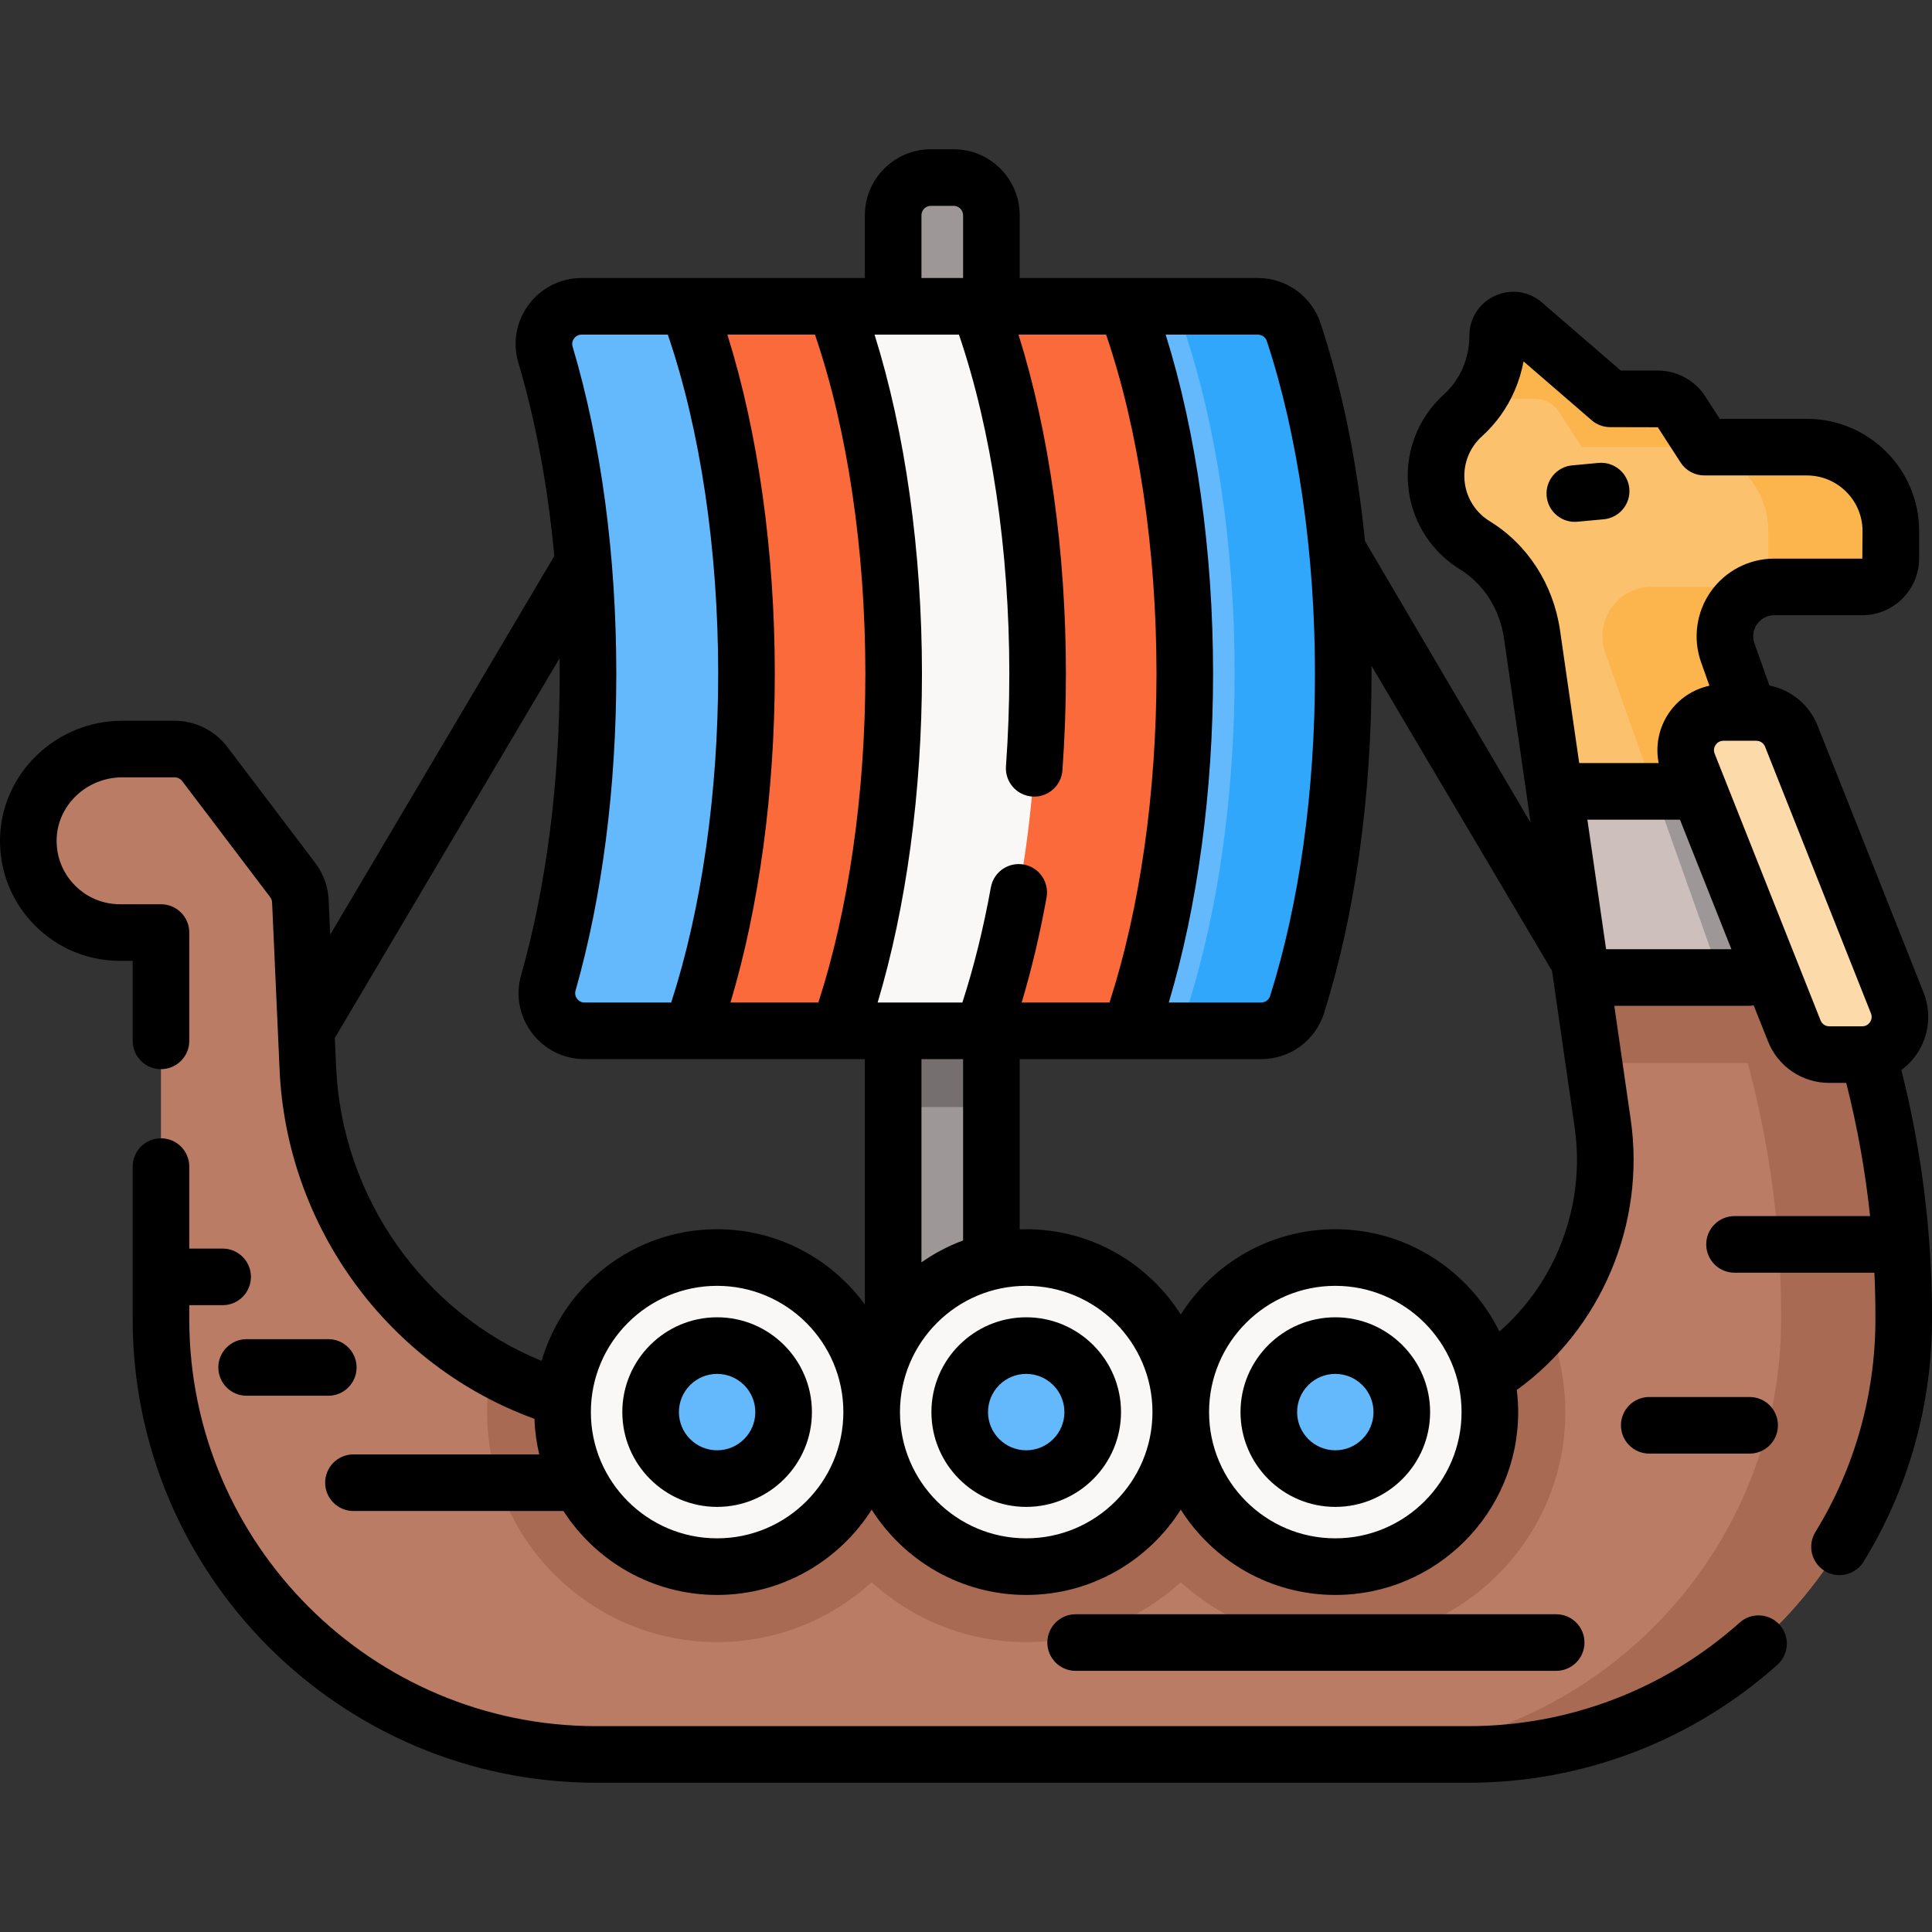 <svg id="Capa_1" enable-background="new 0 0 512 512" height="512" viewBox="0 0 512 512" width="512" xmlns="http://www.w3.org/2000/svg"><rect x="0" y="0" width="512" height="512" fill="#333333" stroke="none"/><g><path d="m262.73 359.203h-26.035v-302.15c0-5.523 4.477-10 10-10h6.035c5.523 0 10 4.477 10 10z" fill="#9e9797"/><path d="m236.694 257.72h26.035v35.667h-26.035z" fill="#756f6f"/><path d="m504.5 348.786v.826c0 63.698-51.637 115.335-115.335 115.335h-231.17c-63.698 0-115.335-51.637-115.335-115.335v-102.475h-10.84c-6.72 0-12.8-2.72-17.2-7.12-4.503-4.503-7.247-10.767-7.115-17.664.254-13.337 11.527-23.846 24.866-23.846h13.921c3.129 0 6.079 1.465 7.969 3.959l23.317 30.759c1.225 1.616 1.93 3.567 2.021 5.593l1.99 44.391c2.231 49.774 42.29 90.089 92.1 91.279.788.019 188.411.028 188.411.028 3.36 0 6.96-.45 10.69-1.25 34.46-7.32 56.97-40.64 51.94-75.5l-18.73-129.649c-1.41-9.69-6.82-18.49-15.17-23.62-5.21-3.21-9.03-8.6-10.02-15.12-1.14-7.46 1.67-14.6 6.88-19.3 2.97-2.69 5.28-5.96 6.84-9.57 1.55-3.6 2.37-7.54 2.37-11.54 0-3.54 4.15-5.44 6.83-3.13l22.99 19.86h12.57c2.56 0 4.96 1.3 6.35 3.46l6.03 9.34h27.17c12.29 0 22.25 9.96 22.25 22.24v7.24c0 4.175-3.385 7.56-7.56 7.56h-23.327c-9.038 0-15.354 8.947-12.328 17.463l31.698 89.201c9.879 27.799 14.927 57.083 14.927 86.585z" fill="#ba7c65"/><g fill="#a96a53"><path d="m390.83 144.497c8.35 5.13 13.76 13.93 15.17 23.62l16.412 113.602h73.219c-1.763-6.574-3.772-13.088-6.057-19.518l-31.698-89.201c-3.026-8.517 3.289-17.464 12.328-17.464h23.327c4.175 0 7.56-3.385 7.56-7.56v-7.24c0-12.28-9.96-22.24-22.25-22.24h-27.17l-6.03-9.34c-1.39-2.16-3.79-3.46-6.35-3.46h-12.57l-22.99-19.86c-2.68-2.31-6.83-.41-6.83 3.13 0 4-.82 7.94-2.37 11.54-1.56 3.61-3.87 6.88-6.84 9.57-5.21 4.7-8.02 11.84-6.88 19.3.989 6.521 4.809 11.911 10.019 15.121z"/><path d="m414.83 374.216c0 33.61-27.35 60.96-60.96 60.96-15.75 0-30.13-6.01-40.95-15.85-10.83 9.84-25.21 15.85-40.96 15.85s-30.13-6.01-40.96-15.85c-10.83 9.84-25.21 15.85-40.96 15.85-33.61 0-60.96-27.35-60.96-60.96 0-4 .39-7.91 1.13-11.69 12.92 7.28 27.71 11.58 43.48 11.96.79.02 188.41.03 188.41.03 3.36 0 6.96-.45 10.69-1.25 15.18-3.22 28.04-11.49 37.25-22.72 3.08 7.28 4.79 15.28 4.79 23.67z"/><path d="m504.5 348.786v.83c0 63.69-51.64 115.33-115.34 115.33h-32.47c63.7 0 115.33-51.64 115.33-115.33v-.83c0-29.5-5.05-58.79-14.92-86.58l-31.7-89.21c-3.03-8.51 3.29-17.46 12.33-17.46h23.32c4.18 0 7.56-3.38 7.56-7.56v-7.24c0-12.28-9.96-22.24-22.25-22.24h-27.17l-6.03-9.34c-1.39-2.16-3.79-3.46-6.35-3.46h-12.57l-1.68-1.45c.76-1.2 1.41-2.45 1.97-3.74 1.55-3.6 2.37-7.54 2.37-11.54 0-3.54 4.15-5.44 6.83-3.13l22.99 19.86h12.57c2.56 0 4.96 1.3 6.35 3.46l6.03 9.34h27.17c12.29 0 22.25 9.96 22.25 22.24v7.24c0 4.18-3.38 7.56-7.56 7.56h-23.33c-9.04 0-15.35 8.95-12.32 17.46l31.69 89.21c9.88 27.79 14.93 57.08 14.93 86.58z"/></g><path d="m501.09 140.736v7.24c0 4.18-3.38 7.56-7.56 7.56h-23.33c-9.04 0-15.35 8.95-12.32 17.46l27.14 76.39h-67.28l-11.74-81.27c-1.41-9.69-6.82-18.49-15.17-23.62-5.21-3.21-9.03-8.6-10.02-15.12-1.14-7.46 1.67-14.6 6.88-19.3 1.91-1.73 3.54-3.69 4.87-5.83.43-.67.82-1.36 1.18-2.07.1-.2.2-.4.29-.6.18-.35.34-.71.5-1.07 1.55-3.6 2.37-7.54 2.37-11.54 0-3.54 4.15-5.44 6.83-3.13l22.99 19.86h12.57c2.56 0 4.96 1.3 6.35 3.46l6.03 9.34h27.17c12.29 0 22.25 9.96 22.25 22.24z" fill="#fcc16d"/><path d="m501.09 140.736v7.24c0 4.18-3.38 7.56-7.56 7.56h-23.33c-9.04 0-15.35 8.95-12.32 17.46l27.14 76.39h-32.48l-27.14-76.39c-3.03-8.51 3.29-17.46 12.33-17.46h23.32c4.18 0 7.56-3.38 7.56-7.56v-7.24c0-12.28-9.96-22.24-22.25-22.24h-27.17l-6.03-9.34c-1.39-2.16-3.79-3.46-6.35-3.46h-12.57l-1.68-1.45c.43-.67.82-1.36 1.18-2.07.1-.2.2-.4.29-.6.18-.35.34-.71.5-1.07 1.55-3.6 2.37-7.54 2.37-11.54 0-3.54 4.15-5.44 6.83-3.13l22.99 19.86h12.57c2.56 0 4.96 1.3 6.35 3.46l6.03 9.34h27.17c12.29 0 22.25 9.96 22.25 22.24z" fill="#fcb44d"/><path d="m488.45 259.056h-69.31l-7.13-49.34h58.91z" fill="#cdbfbb"/><path d="m488.45 259.056h-32.47l-17.53-49.34h32.47z" fill="#9e9797"/><g><g><circle cx="190.043" cy="374.218" fill="#faf7f7" r="40.957"/><circle cx="190.043" cy="374.218" fill="#64b9fc" r="17.624"/></g><g><circle cx="271.957" cy="374.218" fill="#faf7f7" r="40.957"/><circle cx="271.957" cy="374.218" fill="#64b9fc" r="17.624"/></g><g><circle cx="353.872" cy="374.218" fill="#faf7f7" r="40.957"/><circle cx="353.872" cy="374.218" fill="#64b9fc" r="17.624"/></g></g><g><path d="m333.342 81.18c4.318 0 8.146 2.766 9.502 6.866 8.222 24.865 13.134 56.298 13.134 90.482 0 32.903-4.551 63.256-12.224 87.659-1.31 4.166-5.176 6.994-9.543 6.994h-179.278c-6.635 0-11.43-6.338-9.617-12.72 6.633-23.354 10.512-51.557 10.512-81.933 0-31.504-4.172-60.671-11.262-84.515-1.905-6.406 2.901-12.832 9.585-12.832h179.191z" fill="#64b9fc"/><path d="m355.98 178.526c0 32.9-4.55 63.26-12.23 87.66-1.31 4.17-5.17 6.99-9.54 6.99h-28.78c4.36 0 8.23-2.82 9.54-6.99 7.67-24.4 12.22-54.76 12.22-87.66 0-34.18-4.91-65.62-13.13-90.48-1.36-4.1-5.19-6.87-9.5-6.87h28.78c4.32 0 8.15 2.77 9.5 6.87 8.23 24.86 13.14 56.3 13.14 90.48z" fill="#31a7fb"/><path d="m298.427 81.18c9.668 25.819 15.551 59.935 15.551 97.347 0 36.125-5.485 69.176-14.566 94.653h-116.15c9.081-25.477 14.566-58.528 14.566-94.653 0-37.412-5.883-71.528-15.551-97.347z" fill="#fb6a3b"/><path d="m259.427 81.18c9.668 25.819 15.551 59.935 15.551 97.347 0 36.125-5.485 69.176-14.566 94.653h-38.151c9.081-25.477 14.566-58.528 14.566-94.653 0-37.412-5.883-71.528-15.551-97.347z" fill="#faf7f7"/></g><path d="m493.5 279.484h-8.711c-4.098 0-7.782-2.501-9.294-6.31l-28.059-70.67c-2.607-6.565 2.23-13.69 9.294-13.69h8.711c4.098 0 7.782 2.501 9.294 6.31l28.059 70.67c2.607 6.565-2.23 13.69-9.294 13.69z" fill="#fddaa9"/><g><path d="m461.028 430.003c-19.784 17.698-45.305 27.444-71.863 27.444h-231.17c-59.46 0-107.835-48.375-107.835-107.836v-3.725h8.84c4.142 0 7.5-3.357 7.5-7.5s-3.358-7.5-7.5-7.5h-8.84v-21.725c0-4.143-3.358-7.5-7.5-7.5s-7.5 3.357-7.5 7.5v40.449c0 67.731 55.104 122.836 122.835 122.836h231.17c30.253 0 59.326-11.104 81.864-31.265 3.087-2.762 3.351-7.503.589-10.59-2.761-3.086-7.503-3.35-10.59-.588z"/><path d="m503.88 283.566c1.574-1.161 2.968-2.587 4.098-4.252 3.261-4.804 3.929-10.893 1.787-16.288l-28.059-70.67c-2.226-5.605-7.053-9.542-12.79-10.688l-3.973-11.18c-.615-1.731-.36-3.586.7-5.088 1.061-1.502 2.723-2.363 4.561-2.363h23.327c8.304 0 15.06-6.756 15.06-15.061v-7.239c0-16.398-13.346-29.74-29.75-29.74h-23.084l-3.808-5.898c-2.781-4.321-7.513-6.901-12.657-6.901h-9.779l-20.885-18.042c-3.489-3.006-8.257-3.682-12.442-1.765-4.186 1.918-6.786 5.97-6.786 10.576 0 2.938-.608 5.902-1.754 8.564-1.163 2.689-2.842 5.041-4.98 6.978-7.288 6.574-10.753 16.295-9.271 25.994 1.284 8.456 6.205 15.884 13.509 20.385 6.288 3.862 10.543 10.536 11.673 18.302l7.06 48.87-43.897-74.674c-2.094-20.849-6.057-40.4-11.776-57.696-2.376-7.184-9.057-12.011-16.623-12.011h-63.111v-16.626c0-9.649-7.851-17.5-17.5-17.5h-6.035c-9.649 0-17.5 7.851-17.5 17.5v16.627h-75.045c-5.581 0-10.694 2.564-14.03 7.036-3.332 4.467-4.332 10.093-2.744 15.435 4.618 15.529 7.823 32.89 9.525 51.246-.099.144-.2.286-.29.438l-59.106 99.865-.413-9.216c-.16-3.562-1.383-6.945-3.537-9.787l-23.318-30.762c-3.29-4.337-8.502-6.927-13.945-6.927h-13.921c-17.518 0-32.037 13.997-32.365 31.203-.167 8.731 3.14 16.939 9.311 23.111 6.008 6.007 14 9.315 22.503 9.315h3.34v21.201c0 4.143 3.358 7.5 7.5 7.5s7.5-3.357 7.5-7.5v-28.701c0-4.143-3.358-7.5-7.5-7.5h-10.84c-4.497 0-8.722-1.748-11.896-4.922-3.261-3.262-5.009-7.602-4.921-12.22.173-9.092 7.965-16.488 17.368-16.488h13.921c.778 0 1.523.37 1.992.989l23.317 30.76c.308.406.483.89.505 1.398l1.989 44.392c1.867 41.667 28.866 78.424 67.534 92.448.117 3.236.554 6.389 1.278 9.434h-49.24c-4.142 0-7.5 3.357-7.5 7.5s3.358 7.5 7.5 7.5h55.65c8.635 13.371 23.658 22.248 40.726 22.248 17.221 0 32.361-9.037 40.958-22.609 8.596 13.573 23.737 22.609 40.958 22.609s32.361-9.037 40.958-22.609c8.596 13.573 23.737 22.609 40.957 22.609 26.72 0 48.458-21.737 48.458-48.457 0-1.986-.134-3.94-.367-5.864 22.351-16.159 34.173-44.06 30.191-71.66l-4.354-30.143h35.698c.427 0 .843-.044 1.251-.113l3.773 9.502c2.664 6.708 9.047 11.042 16.265 11.042h4.482c2.947 11.604 5.054 23.4 6.317 35.29h-35.921c-4.142 0-7.5 3.357-7.5 7.5s3.358 7.5 7.5 7.5h37.064c.176 3.833.27 7.671.27 11.512v.825c0 19.963-5.499 39.461-15.902 56.385-2.169 3.529-1.067 8.147 2.461 10.317 1.225.753 2.581 1.111 3.92 1.111 2.52 0 4.98-1.27 6.396-3.573 11.857-19.286 18.124-41.5 18.124-64.239v-.825c0-21.989-2.732-43.908-8.12-65.22zm-109.116-145.455c-3.535-2.178-5.918-5.771-6.54-9.867-.719-4.704.959-9.413 4.501-12.608 3.748-3.395 6.671-7.483 8.694-12.163 1.056-2.452 1.842-5.047 2.341-7.698l18.057 15.599c1.362 1.177 3.103 1.824 4.903 1.824l12.62.028 6.03 9.34c1.381 2.14 3.754 3.432 6.301 3.432h27.17c8.133 0 14.75 6.612 14.75 14.74l-.06 7.3h-23.327c-6.678 0-12.964 3.257-16.815 8.713s-4.815 12.47-2.579 18.762l2.206 6.208c-4.342.942-8.212 3.507-10.763 7.264-2.658 3.915-3.592 8.684-2.687 13.235h-21.06l-5.083-35.183c-1.774-12.187-8.578-22.732-18.659-28.926zm-59.041-47.711c8.225 24.874 12.754 56.171 12.754 88.127 0 31.161-4.107 60.695-11.879 85.409-.328 1.043-1.288 1.743-2.388 1.743h-24.477c7.591-25.361 11.744-55.934 11.744-87.152 0-32.372-4.446-63.963-12.565-89.848h24.428c1.085.001 2.043.692 2.383 1.721zm-91.529 244.138v-53.858h11.035v48.059c-3.946 1.456-7.645 3.421-11.035 5.799zm-28.215-245.858c8.607 25.204 13.348 57.028 13.348 89.848 0 31.618-4.418 62.404-12.453 87.152h-23.291c7.591-25.36 11.744-55.933 11.744-87.152 0-32.372-4.446-63.963-12.565-89.848zm55.329 140.429c-4.077-.735-7.978 1.968-8.716 6.043-1.979 10.929-4.521 21.176-7.557 30.527h-22.451c7.591-25.36 11.744-55.933 11.744-87.152 0-32.372-4.446-63.963-12.565-89.848h22.367c8.607 25.205 13.349 57.028 13.349 89.848 0 8.143-.299 16.399-.889 24.541-.299 4.132 2.808 7.724 6.938 8.022.185.014.368.02.55.02 3.896 0 7.187-3.012 7.473-6.958.616-8.501.928-17.122.928-25.625 0-32.372-4.446-63.963-12.565-89.848h23.217c8.607 25.205 13.348 57.029 13.348 89.848 0 31.617-4.418 62.402-12.452 87.152h-23.277c2.608-8.702 4.824-18.033 6.602-27.854.737-4.075-1.969-7.977-6.044-8.716zm-27.114-172.056c0-1.379 1.122-2.5 2.5-2.5h6.035c1.378 0 2.5 1.121 2.5 2.5v16.627h-11.035zm-92.05 32.632c.28-.375.913-1.005 2.006-1.005h22.829c8.607 25.204 13.348 57.028 13.348 89.848 0 31.618-4.418 62.403-12.453 87.152h-22.942c-1.084 0-1.716-.621-1.996-.992-.278-.368-.702-1.142-.407-2.179 7.063-24.868 10.797-53.908 10.797-83.981 0-31.229-4.002-61.193-11.573-86.652-.307-1.039.113-1.819.391-2.191zm-63.062 193.189-.35-7.82c.032-.051.07-.095.101-.147l59.463-100.467c.016 1.361.032 2.721.032 4.087 0 28.707-3.536 56.33-10.227 79.884-1.512 5.322-.466 10.905 2.868 15.319 3.337 4.416 8.427 6.949 13.964 6.949h74.261v65.033c-8.821-12.082-23.081-19.952-39.152-19.952-22.012 0-40.63 14.758-46.512 34.896-31.286-12.796-52.904-43.319-54.448-77.782zm100.961 124.802c-18.449 0-33.458-15.009-33.458-33.457 0-18.449 15.009-33.458 33.458-33.458s33.457 15.009 33.457 33.458c0 18.448-15.009 33.457-33.457 33.457zm81.915 0c-18.449 0-33.458-15.009-33.458-33.457 0-18.449 15.009-33.458 33.458-33.458s33.458 15.009 33.458 33.458c-.001 18.448-15.01 33.457-33.458 33.457zm81.914 0c-18.448 0-33.457-15.009-33.457-33.457 0-18.449 15.009-33.458 33.457-33.458 18.449 0 33.458 15.009 33.458 33.458 0 18.448-15.009 33.457-33.458 33.457zm43.489-54.804c-7.907-16.043-24.427-27.111-43.489-27.111-17.22 0-32.361 9.037-40.957 22.61-8.596-13.573-23.737-22.61-40.958-22.61-.58 0-1.153.024-1.728.044v-45.125h63.981c7.685 0 14.395-4.92 16.698-12.243 8.223-26.151 12.569-57.242 12.569-89.909 0-.693-.014-1.379-.018-2.071l47.43 80.138c.121.205.261.391.397.579l6.019 41.665c2.933 20.313-4.807 40.817-19.944 54.033zm28.27-101.319-4.96-34.333h24.537l13.632 34.333zm56.834 18.854-28.059-70.67c-.425-1.071-.022-1.918.255-2.327s.916-1.096 2.068-1.096h8.71c1.031 0 1.943.619 2.324 1.577l28.059 70.67c.425 1.071.022 1.918-.255 2.327s-.916 1.096-2.068 1.096h-8.711c-1.03 0-1.942-.619-2.323-1.577z"/><path d="m190.043 349.095c-13.854 0-25.124 11.271-25.124 25.124s11.271 25.124 25.124 25.124 25.124-11.271 25.124-25.124-11.271-25.124-25.124-25.124zm0 35.248c-5.583 0-10.124-4.542-10.124-10.124s4.542-10.124 10.124-10.124 10.124 4.542 10.124 10.124-4.542 10.124-10.124 10.124z"/><path d="m271.958 349.095c-13.854 0-25.124 11.271-25.124 25.124s11.271 25.124 25.124 25.124 25.124-11.271 25.124-25.124-11.271-25.124-25.124-25.124zm0 35.248c-5.583 0-10.125-4.542-10.125-10.124s4.542-10.124 10.125-10.124 10.124 4.542 10.124 10.124-4.542 10.124-10.124 10.124z"/><path d="m353.872 349.095c-13.854 0-25.124 11.271-25.124 25.124s11.271 25.124 25.124 25.124 25.125-11.271 25.125-25.124-11.271-25.124-25.125-25.124zm0 35.248c-5.583 0-10.124-4.542-10.124-10.124s4.542-10.124 10.124-10.124 10.125 4.542 10.125 10.124-4.542 10.124-10.125 10.124z"/><path d="m57.86 362.387c0 4.143 3.358 7.5 7.5 7.5h21.64c4.142 0 7.5-3.357 7.5-7.5s-3.358-7.5-7.5-7.5h-21.64c-4.142 0-7.5 3.357-7.5 7.5z"/><path d="m412.402 442.792c4.142 0 7.5-3.357 7.5-7.5s-3.358-7.5-7.5-7.5h-127.346c-4.142 0-7.5 3.357-7.5 7.5s3.358 7.5 7.5 7.5z"/><path d="m463.667 385.22c4.142 0 7.5-3.357 7.5-7.5s-3.358-7.5-7.5-7.5h-26.597c-4.142 0-7.5 3.357-7.5 7.5s3.358 7.5 7.5 7.5z"/><path d="m418.038 138.261 6.972-.647c4.125-.383 7.158-4.037 6.774-8.161-.383-4.124-4.038-7.151-8.161-6.774l-6.972.647c-4.125.383-7.158 4.037-6.774 8.161.361 3.889 3.629 6.808 7.459 6.808.232-.001.466-.013.702-.034z"/></g></g></svg>